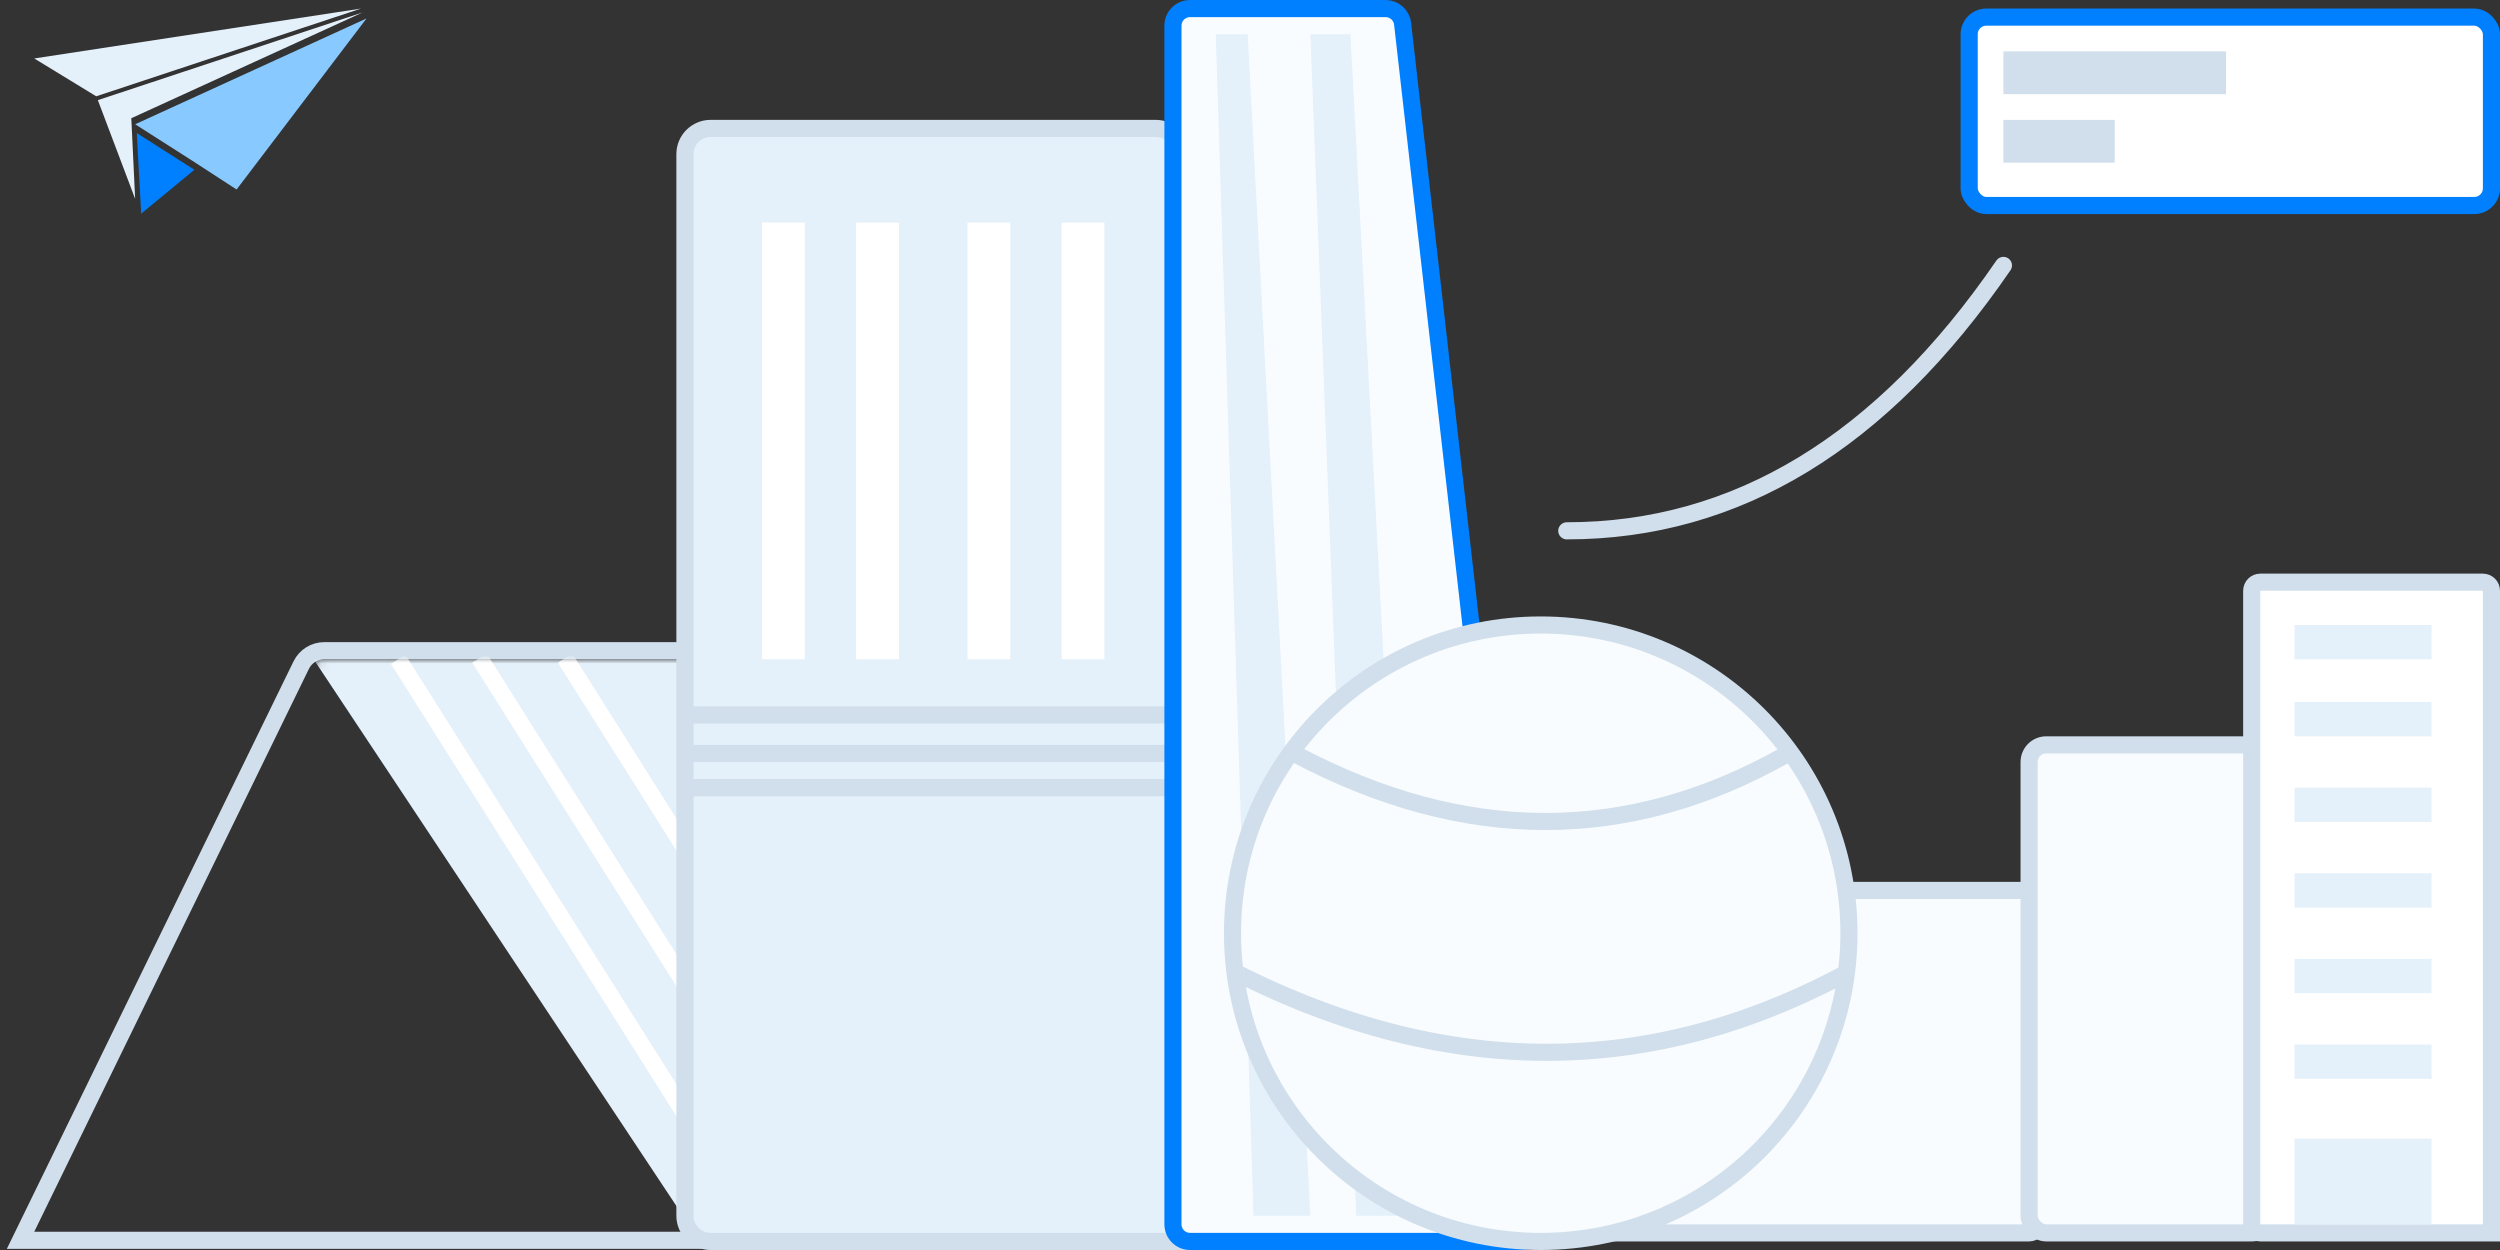 <?xml version="1.0" encoding="UTF-8"?>
<svg width="292px" height="146px" viewBox="0 0 292 146" version="1.1" xmlns="http://www.w3.org/2000/svg" xmlns:xlink="http://www.w3.org/1999/xlink">
    <rect x="0" y="0" width="292" height="146" fill="#333333" stroke="none"/>
    <!-- Generator: Sketch 56.1 (81669) - https://sketch.com -->
    <title></title>
    <desc>Created with Sketch.</desc>
    <defs>
        <path d="M0,66.867 L32.082,1.123 C32.418,0.436 33.115,1.14647125e-14 33.88,1.42108547e-14 L76.848,1.42108547e-14 C77.952,1.40079486e-14 78.848,0.895 78.848,2 L78.848,66.867 L0,66.867 Z" id="path-1"></path>
        <path d="M2,0 L24.837,0 C25.854,-1.07502033e-15 26.709,0.763 26.824,1.774 L42.747,141.774 C42.872,142.871 42.083,143.862 40.986,143.987 C40.911,143.996 40.835,144 40.76,144 L2,144 C0.895,144 1.3527075e-16,143.105 0,142 L0,2 C-1.3527075e-16,0.895 0.895,2.02906125e-16 2,0 Z" id="path-3"></path>
        <circle id="path-5" cx="36.958" cy="36" r="36"></circle>
    </defs>
    <g id="企业档案" stroke="none" stroke-width="1" fill="none" fill-rule="evenodd">
        <g id="默认" transform="translate(-1018, -155)">
            <g id="编组-7" transform="translate(1022, 156)">
                <g id="路径-8" transform="translate(0, 76)">
                    <mask id="mask-2" fill="white">
                        <use xlink:href="#path-1"></use>
                    </mask>
                    <path stroke="#D0DFEB" stroke-width="2" d="M-1.601,67.867 L31.184,0.684 C31.686,-0.346 32.733,-1 33.88,-1 L76.848,-1 C78.505,-1 79.848,0.343 79.848,2 L79.848,67.867 L-1.601,67.867 Z"></path>
                    <polygon fill="#E4F0FA" mask="url(#mask-2)" points="32.63 0 77 66.867 77 0"></polygon>
                    <path d="M42.5,0 L77,54.662" id="路径-2" stroke="#FFFFFF" stroke-width="2" mask="url(#mask-2)"></path>
                    <path d="M52,-0.133 L86.5,54.529" id="路径-2备份" stroke="#FFFFFF" stroke-width="2" mask="url(#mask-2)"></path>
                    <path d="M62,-0.133 L96.5,54.529" id="路径-2备份-2" stroke="#FFFFFF" stroke-width="2" mask="url(#mask-2)"></path>
                </g>
                <path d="M206.029,103 C205.7,103 205.392,103.162 205.206,103.432 L178.987,141.432 C178.872,141.599 178.81,141.797 178.81,142 C178.81,142.552 179.258,143 179.81,143 L233,143 C233.552,143 234,142.552 234,142 L234,104 C234,103.448 233.552,103 233,103 L206.029,103 Z" id="矩形备份-2" stroke="#D0DFEB" stroke-width="2" fill="#F9FCFF"></path>
                <rect id="矩形备份-3" stroke="#D0DFEB" stroke-width="2" fill="#F9FCFF" x="233" y="86" width="28" height="57" rx="2"></rect>
                <path d="M287,143 L287,68 C287,67.448 286.552,67 286,67 L260,67 C259.448,67 259,67.448 259,68 L259,142 C259,142.552 259.448,143 260,143 L287,143 Z" id="矩形备份-4" stroke="#D0DFEB" stroke-width="2" fill="#FFFFFF"></path>
                <rect id="矩形" fill="#E4F0FA" x="264" y="72" width="16" height="4"></rect>
                <rect id="矩形备份-9" fill="#E4F0FA" x="264" y="81" width="16" height="4"></rect>
                <rect id="矩形备份-10" fill="#E4F0FA" x="264" y="91" width="16" height="4"></rect>
                <rect id="矩形备份-11" fill="#E4F0FA" x="264" y="101" width="16" height="4"></rect>
                <rect id="矩形备份-12" fill="#E4F0FA" x="264" y="111" width="16" height="4"></rect>
                <rect id="矩形备份-13" fill="#E4F0FA" x="264" y="121" width="16" height="4"></rect>
                <rect id="矩形备份-14" fill="#E4F0FA" x="264" y="132" width="16" height="10"></rect>
                <g id="纸飞机" fill-rule="nonzero">
                    <path d="M7.81597009e-14,5.828 L38.172,7.99360578e-14 L7.237,10.247 L7.81597009e-14,5.828 Z M7.429,10.696 L38.364,0.448 L11.336,12.809 L11.785,22.224 L7.429,10.696 Z" id="形状" fill="#E4F0FA"></path>
                    <polygon id="路径" fill="#0080FF" points="12.489 23.953 11.977 14.539 18.702 18.83"></polygon>
                    <polygon id="路径" fill="#88C9FF" points="23.633 21.135 18.509 17.805 11.785 13.514 38.812 1.153"></polygon>
                </g>
                <g id="编组-4" transform="translate(77, 15)">
                    <path d="M2,-1 L54,-1 C55.657,-1 57,0.343 57,2 L57,129 L2,129 C0.343,129 -1,127.657 -1,126 L-1,2 C-1,0.343 0.343,-1 2,-1 Z" id="矩形" stroke="#D0DFEB" stroke-width="2" fill="#E4F0FA"></path>
                    <rect id="矩形" fill="#FFFFFF" x="8" y="10" width="5" height="51"></rect>
                    <rect id="矩形备份-6" fill="#FFFFFF" x="32" y="10" width="5" height="51"></rect>
                    <rect id="矩形备份-5" fill="#FFFFFF" x="19" y="10" width="5" height="51"></rect>
                    <rect id="矩形备份-7" fill="#FFFFFF" x="43" y="10" width="5" height="51"></rect>
                    <path d="M0,67.5 L56,67.5" id="直线-5" stroke="#D0DFEB" stroke-width="2" stroke-linecap="square"></path>
                    <path d="M0,76 L56,76" id="直线-5备份" stroke="#D0DFEB" stroke-width="2" stroke-linecap="square"></path>
                    <path d="M0,72 L56,72" id="直线-5备份-2" stroke="#D0DFEB" stroke-width="2" stroke-linecap="square"></path>
                </g>
                <g id="矩形" transform="translate(133, 0)">
                    <mask id="mask-4" fill="white">
                        <use xlink:href="#path-3"></use>
                    </mask>
                    <use id="蒙版" stroke="#0080FF" stroke-width="2" fill="#F9FCFF" xlink:href="#path-3"></use>
                    <polygon fill="#E4F0FA" mask="url(#mask-4)" points="5 3 8.728 3 16.05 141 9.411 141"></polygon>
                    <polygon id="矩形备份" fill="#E4F0FA" mask="url(#mask-4)" points="16.05 3 20.728 3 28.05 141 21.411 141"></polygon>
                </g>
                <g id="编组-5" transform="translate(139, 72)">
                    <g id="路径-7备份">
                        <mask id="mask-6" fill="white">
                            <use xlink:href="#path-5"></use>
                        </mask>
                        <use id="蒙版" stroke="#D0DFEB" stroke-width="2" fill="#F9FCFF" xlink:href="#path-5"></use>
                        <path d="M0,39.908 C25.521,53.242 50.188,53.242 74,39.908" stroke="#D0DFEB" stroke-width="2" mask="url(#mask-6)"></path>
                    </g>
                    <path d="M8.397,15.133 C28.126,25.555 47.195,25.555 65.603,15.133" id="路径-7" stroke="#D0DFEB" stroke-width="2"></path>
                </g>
                <rect id="矩形" stroke="#0080FF" stroke-width="2" fill="#FFFFFF" x="226" y="1" width="61" height="22" rx="2"></rect>
                <rect id="矩形" fill="#D0DFEB" x="230" y="5" width="26" height="5"></rect>
                <rect id="矩形备份-8" fill="#D0DFEB" x="230" y="13" width="13" height="5"></rect>
                <path d="M230,30 C215.828,50.667 198.828,61 179,61" id="路径-6" stroke="#D0DFEB" stroke-width="2" stroke-linecap="round"></path>
            </g>
        </g>
    </g>
</svg>